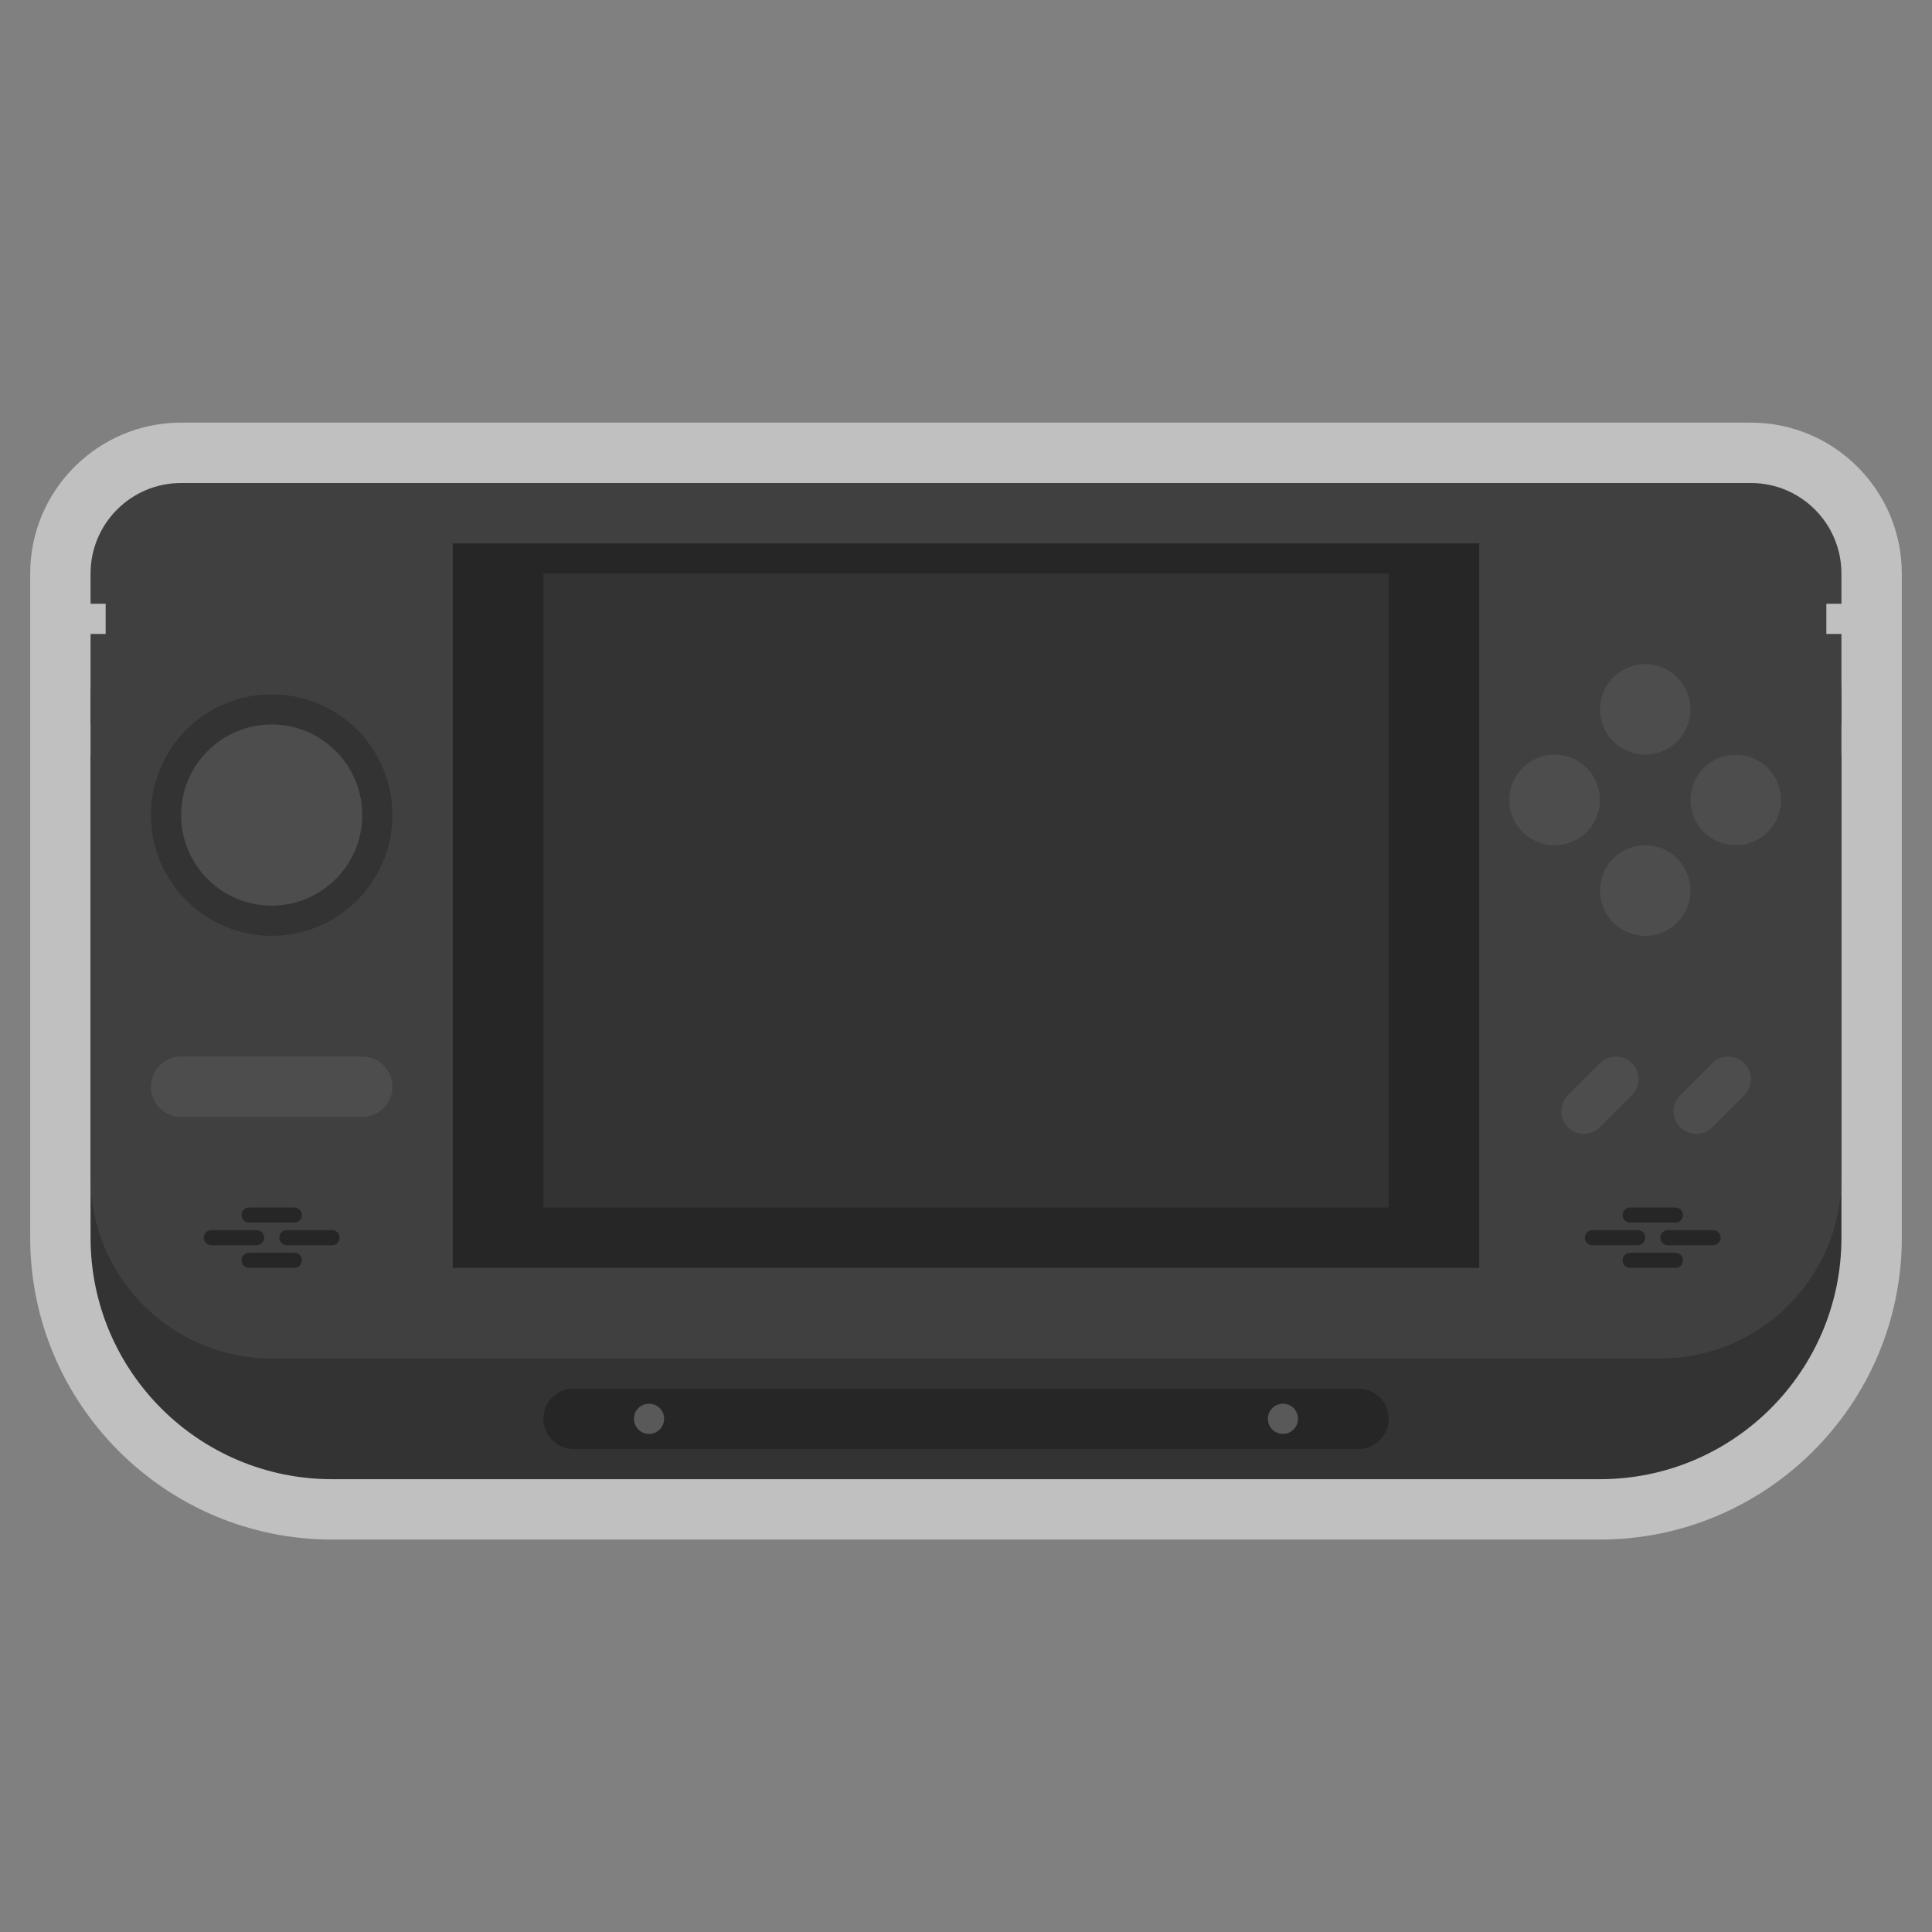 <?xml version="1.0" encoding="iso-8859-1"?>
<!-- Generator: Adobe Illustrator 28.0.0, SVG Export Plug-In . SVG Version: 6.00 Build 0)  -->
<svg version="1.1" id="Layer_1" xmlns="http://www.w3.org/2000/svg" xmlns:xlink="http://www.w3.org/1999/xlink" x="0px" y="0px"
	 viewBox="0 0 256 256" style="enable-background:new 0 0 256 256;" xml:space="preserve">
<rect x="0" y="0" width="256" height="256" fill="#808080" stroke="none"/>
<path style="opacity:0.5;fill:#FFFFFF;" d="M232,56H24C12.972,56,4,64.972,4,76v4v8v4v4v4v56v8c0,22.056,17.944,40,40,40h168
	c22.056,0,40-17.944,40-40v-8v-56v-4v-4v-4v-8v-4C252,64.972,243.028,56,232,56z"/>
<path style="fill:#333333;" d="M242,100v-4h2v-4c0-6.627-5.373-12-12-12H24c-6.627,0-12,5.373-12,12v4h2v4h-2v64
	c0,17.673,14.327,32,32,32h168c17.673,0,32-14.327,32-32v-64H242z"/>
<path style="fill:#404040;" d="M242,84v-4h2v-4c0-6.627-5.373-12-12-12H24c-6.627,0-12,5.373-12,12v4h2v4h-2v72
	c0,13.255,10.745,24,24,24h184c13.255,0,24-10.745,24-24V84H242z"/>
<rect x="60" y="72" style="fill:#262626;" width="136" height="96"/>
<rect x="72" y="76" style="fill:#333333;" width="112" height="84"/>
<circle style="fill:#4D4D4D;" cx="206" cy="106" r="6"/>
<circle style="fill:#4D4D4D;" cx="230" cy="106" r="6"/>
<circle style="fill:#333333;" cx="36" cy="108" r="16"/>
<circle style="fill:#4D4D4D;" cx="218" cy="94" r="6"/>
<circle style="fill:#4D4D4D;" cx="218" cy="118" r="6"/>
<circle style="fill:#4D4D4D;" cx="36" cy="108" r="12"/>
<path style="fill:#4D4D4D;" d="M48,148H24c-2.209,0-4-1.791-4-4l0,0c0-2.209,1.791-4,4-4h24c2.209,0,4,1.791,4,4l0,0
	C52,146.209,50.209,148,48,148z"/>
<path style="fill:#4D4D4D;" d="M212,140.879l-4.243,4.243c-1.172,1.172-1.172,3.071,0,4.243c1.172,1.172,3.071,1.172,4.243,0
	l4.243-4.243c1.172-1.172,1.172-3.071,0-4.243C215.071,139.707,213.172,139.707,212,140.879z"/>
<path style="fill:#4D4D4D;" d="M226.879,140.879l-4.243,4.243c-1.172,1.172-1.172,3.071,0,4.243c1.172,1.172,3.071,1.172,4.243,0
	l4.243-4.243c1.172-1.172,1.172-3.071,0-4.243C229.95,139.707,228.05,139.707,226.879,140.879z"/>
<path style="fill:#262626;" d="M180,192H76c-2.209,0-4-1.791-4-4l0,0c0-2.209,1.791-4,4-4h104c2.209,0,4,1.791,4,4l0,0
	C184,190.209,182.209,192,180,192z"/>
<circle style="fill:#595959;" cx="86" cy="188" r="2"/>
<circle style="fill:#595959;" cx="170" cy="188" r="2"/>
<path style="fill:#262626;" d="M39,162h-6c-0.552,0-1-0.448-1-1l0,0c0-0.552,0.448-1,1-1h6c0.552,0,1,0.448,1,1l0,0
	C40,161.552,39.552,162,39,162z"/>
<path style="fill:#262626;" d="M34,165h-6c-0.552,0-1-0.448-1-1l0,0c0-0.552,0.448-1,1-1h6c0.552,0,1,0.448,1,1l0,0
	C35,164.552,34.552,165,34,165z"/>
<path style="fill:#262626;" d="M44,165h-6c-0.552,0-1-0.448-1-1l0,0c0-0.552,0.448-1,1-1h6c0.552,0,1,0.448,1,1l0,0
	C45,164.552,44.552,165,44,165z"/>
<path style="fill:#262626;" d="M39,168h-6c-0.552,0-1-0.448-1-1l0,0c0-0.552,0.448-1,1-1h6c0.552,0,1,0.448,1,1l0,0
	C40,167.552,39.552,168,39,168z"/>
<path style="fill:#262626;" d="M222,162h-6c-0.552,0-1-0.448-1-1l0,0c0-0.552,0.448-1,1-1h6c0.552,0,1,0.448,1,1l0,0
	C223,161.552,222.552,162,222,162z"/>
<path style="fill:#262626;" d="M217,165h-6c-0.552,0-1-0.448-1-1l0,0c0-0.552,0.448-1,1-1h6c0.552,0,1,0.448,1,1l0,0
	C218,164.552,217.552,165,217,165z"/>
<path style="fill:#262626;" d="M227,165h-6c-0.552,0-1-0.448-1-1l0,0c0-0.552,0.448-1,1-1h6c0.552,0,1,0.448,1,1l0,0
	C228,164.552,227.552,165,227,165z"/>
<path style="fill:#262626;" d="M222,168h-6c-0.552,0-1-0.448-1-1l0,0c0-0.552,0.448-1,1-1h6c0.552,0,1,0.448,1,1l0,0
	C223,167.552,222.552,168,222,168z"/>
</svg>
